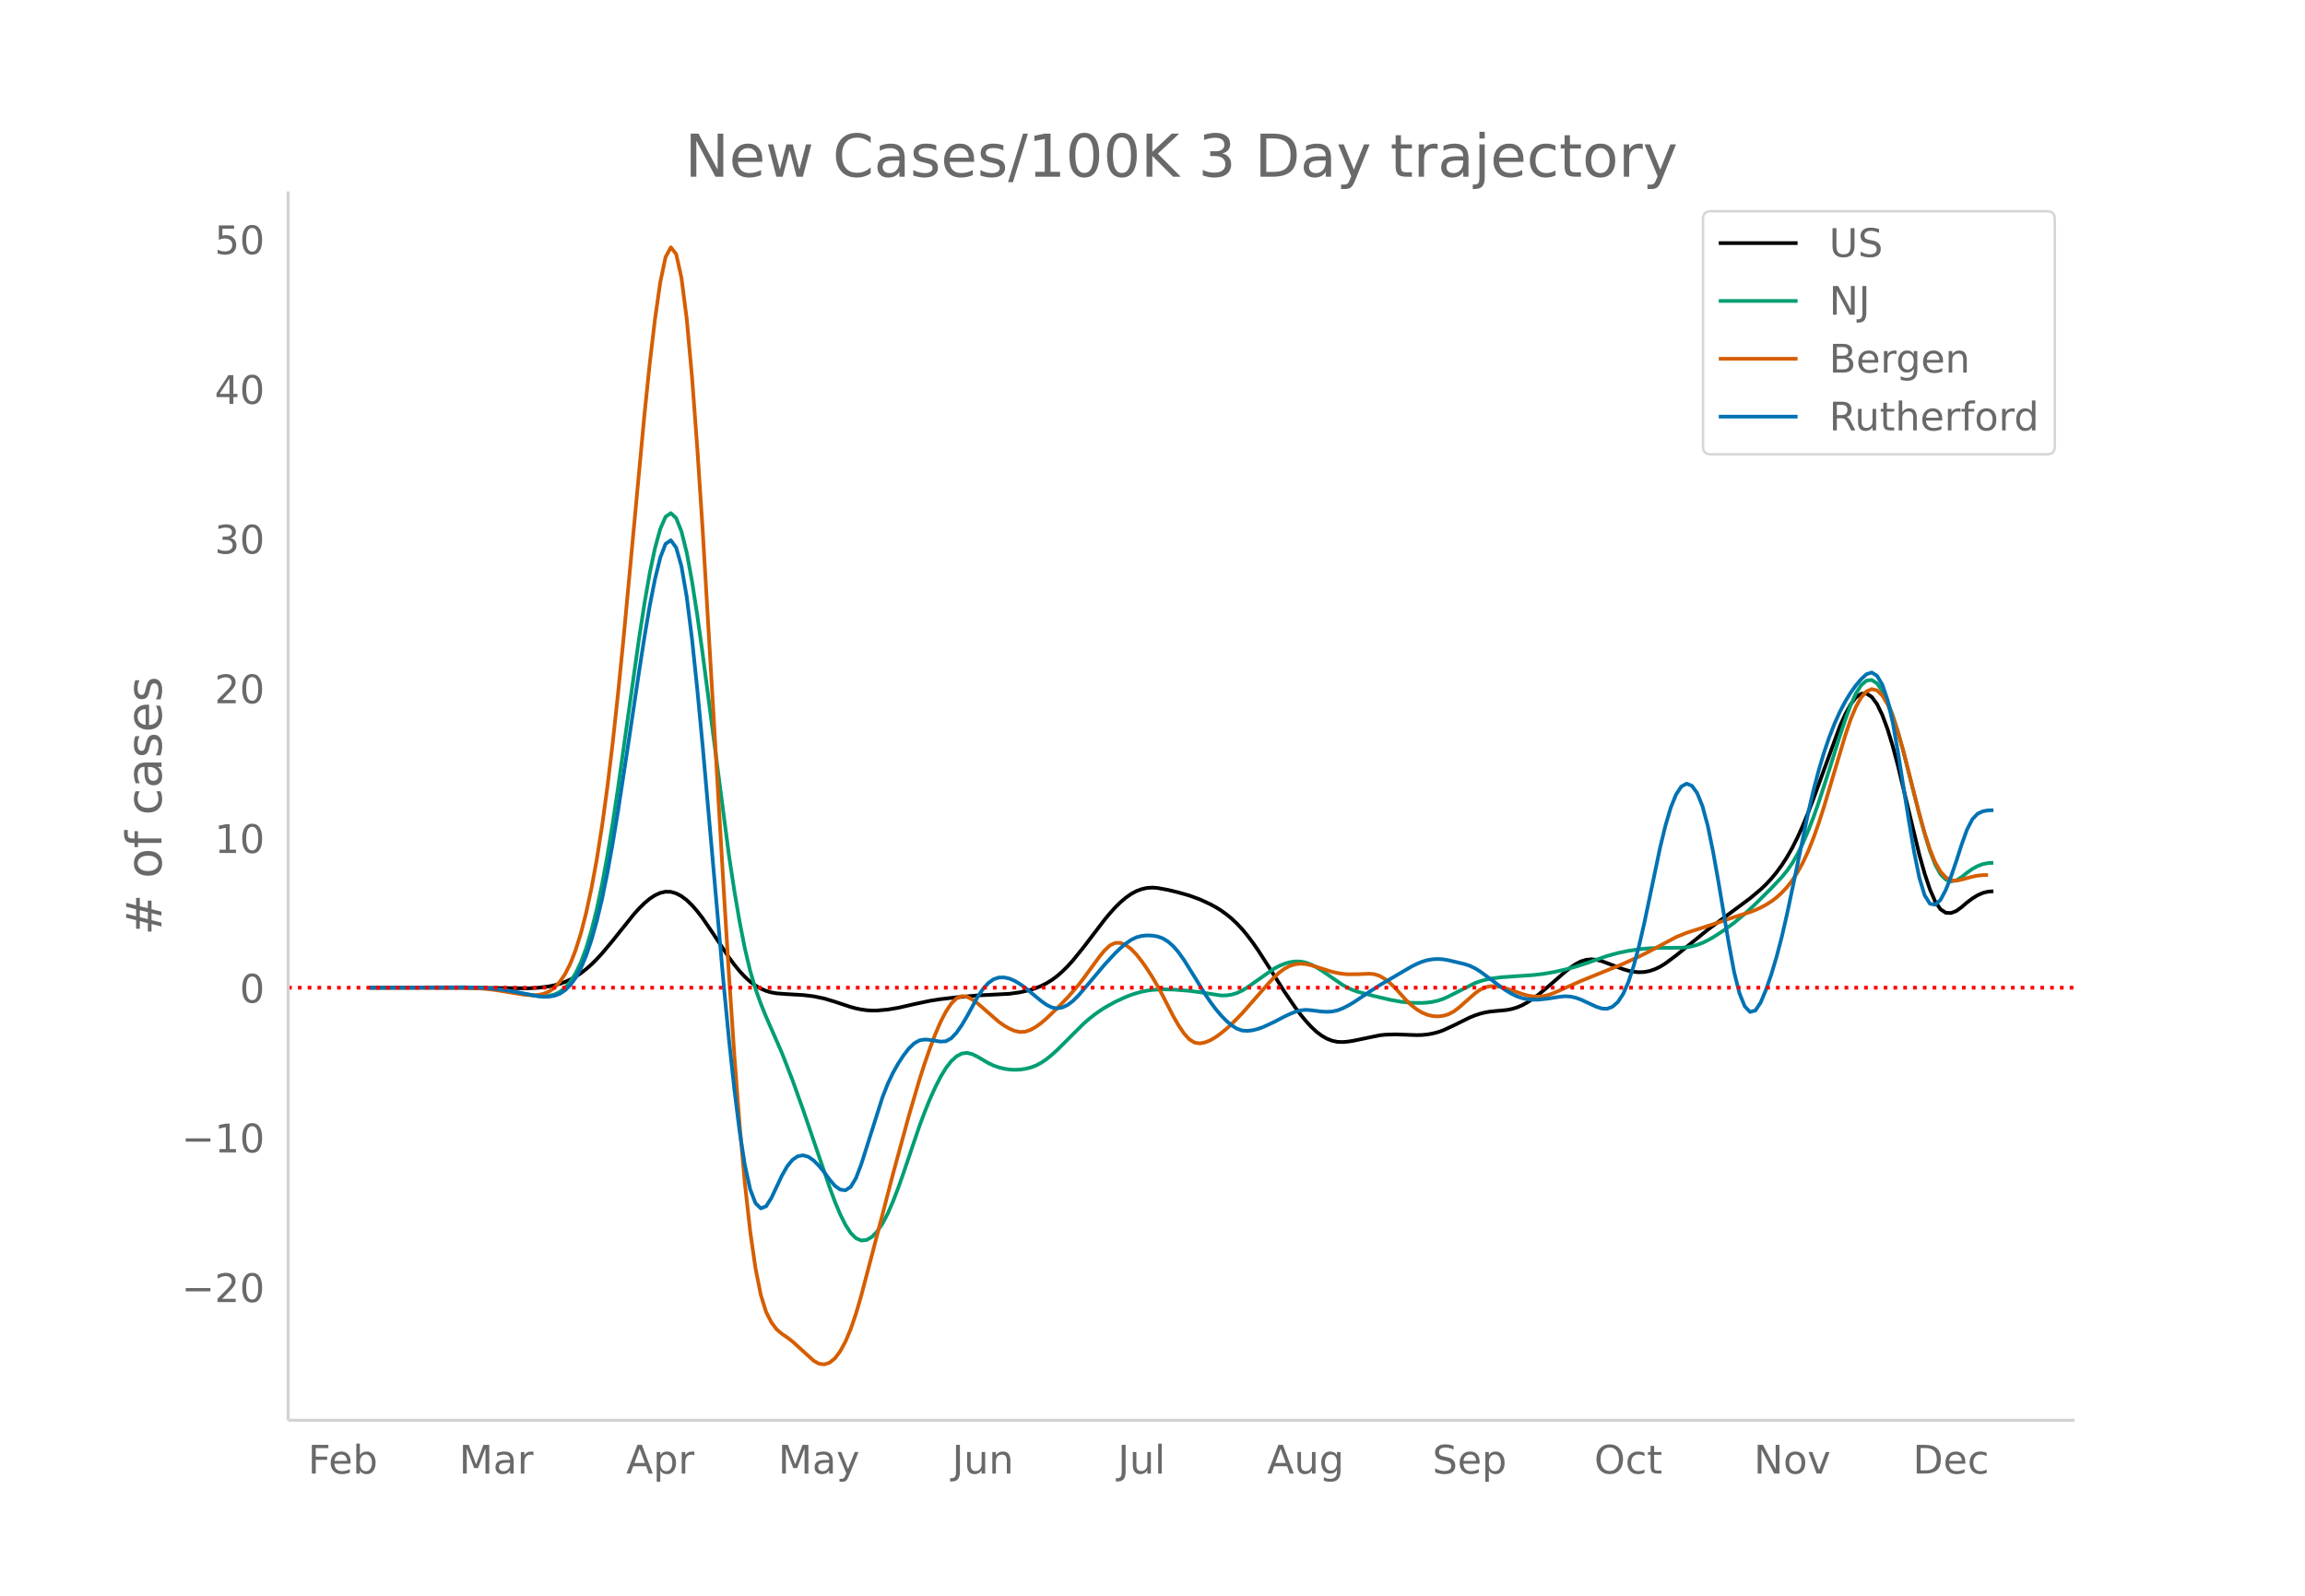 <svg height="864" viewBox="0 0 936 648" width="1248" xmlns="http://www.w3.org/2000/svg" xmlns:xlink="http://www.w3.org/1999/xlink"><defs><style>*{stroke-linecap:butt;stroke-linejoin:round}</style></defs><g id="figure_1"><path d="M0 648h936V0H0z" fill="#fff" id="patch_1"/><g id="axes_1"><path d="M117 576.72h725.4V77.76H117z" fill="none" id="patch_2"/><path clip-path="url(#p9c6c6aec20)" d="M149.973 401.067l45.109.088 19.333.164 4.296-.233 4.296-.555 2.148-.445 2.148-.593 2.148-.774 2.148-.964 2.148-1.18 2.148-1.417 2.148-1.66 2.148-1.899 2.148-2.133 2.148-2.332 4.297-5.14 8.592-10.728 2.148-2.375 2.148-2.13 2.148-1.807 2.148-1.406 2.148-.975 2.148-.486 2.148.061 2.148.615 2.148 1.131 2.148 1.612 2.148 2.073 2.148 2.463 2.149 2.785 4.296 6.305 6.444 9.706 2.148 2.903 2.148 2.624 2.148 2.306 2.148 1.948 2.148 1.588 2.148 1.245 2.148.924 2.148.618 2.148.373 4.297.317 6.444.368 4.296.519 4.296.895 4.296 1.291 6.444 2.148 2.148.572 2.148.44 2.148.294 2.148.135 2.149-.02 4.296-.384 4.296-.718 6.444-1.476 6.444-1.363 4.296-.672 6.444-.745 8.593-.761 12.888-.664 4.296-.607 4.296-.996 2.148-.697 2.148-.88 2.148-1.078 2.149-1.316 2.148-1.593 2.148-1.872 2.148-2.13 2.148-2.362 4.296-5.31 8.592-11.266 2.148-2.585 2.148-2.381 2.148-2.115 2.148-1.83 2.148-1.512 2.148-1.163 2.149-.81 2.148-.472 2.148-.147 2.148.155 4.296.788 4.296 1.05 4.296 1.222 4.296 1.565 4.296 1.988 2.148 1.172 2.148 1.334 2.149 1.539 2.148 1.758 2.148 2.013 2.148 2.303 2.148 2.593 2.148 2.852 2.148 3.077 4.296 6.676 6.444 10.212 4.296 6.289 2.148 2.864 2.148 2.62 2.148 2.354 2.149 2.028 2.148 1.642 2.148 1.242 2.148.847 2.148.455 2.148.083 2.148-.182 2.148-.34 10.74-2.23 2.148-.231 4.296-.134 8.593.301 2.148-.06 2.148-.21 2.148-.376 2.148-.556 2.148-.751 4.296-1.983 6.444-3.197 2.148-.874 2.148-.71 2.148-.531 2.149-.343 6.444-.607 2.148-.43 2.148-.648 2.148-.927 2.148-1.206 2.148-1.43 2.148-1.592 4.296-3.569 6.444-5.615 2.148-1.68 2.149-1.48 2.148-1.137 2.148-.658 2.148-.206 2.148.196 2.148.557 4.296 1.606 4.296 1.636 2.148.621 2.148.433 2.148.192 2.148-.098 2.148-.402 2.148-.711 2.148-1.027 2.149-1.327 4.296-3.197 12.888-10.484 17.184-12.747 4.297-3.603 2.148-2.033 2.148-2.302 2.148-2.597 2.148-2.932 2.148-3.32 2.148-3.773 2.148-4.285 2.148-4.796 2.148-5.24 2.148-5.622 10.74-29.456 2.149-4.771 2.148-3.958 2.148-2.876 2.148-1.526 2.148-.11 2.148 1.368 2.148 2.906 2.148 4.428 2.148 5.802 2.148 7.03 2.148 8.144 4.296 17.925 4.296 17.834 2.148 7.633 2.149 6.428 2.148 4.94 2.148 3.173 2.148 1.43 2.148.099 2.148-.826 2.148-1.572 2.148-1.84 2.148-1.633 2.148-1.319 2.148-.952 2.148-.535 2.148-.16h0" fill="none" stroke="#000" stroke-linecap="round" stroke-width="1.5" id="line2d_1"/><path clip-path="url(#p9c6c6aec20)" d="M149.973 401.07l25.776-.099 12.889-.029 6.444.197 4.296.307 4.296.494 4.296.692 8.593 1.592 2.148.265 2.148.084 2.148-.195 2.148-.529 2.148-1.036 2.148-1.722 2.148-2.474 2.148-3.388 2.148-4.491 2.148-5.765 2.148-7.178 2.148-8.625 2.148-10.103 2.148-11.613 2.149-13.067 2.148-14.2 4.296-30.652 4.296-30.465 2.148-13.91 2.148-12.355 2.148-10.204 2.148-7.829 2.148-4.923 2.148-1.486 2.148 2.029 2.148 5.397 2.148 8.62 2.148 11.655 2.148 13.902 2.149 15.36 10.74 82.28 2.148 14.128 2.148 12.617 2.148 10.92 2.148 9.044 2.148 7.242 2.148 6.007 2.148 5.339 6.444 14.704 4.297 11.05 4.296 11.998 6.444 18.861 4.296 12.558 2.148 5.834 2.148 5.129 2.148 4.323 2.148 3.324 2.148 2.129 2.148.914 2.148-.207 2.148-1.237 2.149-2.238 2.148-3.188 2.148-4.088 2.148-4.94 2.148-5.598 2.148-6.066 6.444-19 2.148-5.727 2.148-5.269 2.148-4.751 2.148-4.2 2.148-3.54 2.148-2.766 2.148-1.966 2.148-1.135 2.149-.272 2.148.54 2.148 1.069 4.296 2.524 2.148 1.018 2.148.76 2.148.526 2.148.318 2.148.116 2.148-.09 2.148-.302 2.148-.523 2.148-.8 2.148-1.13 2.148-1.46 2.149-1.734 2.148-1.948 10.74-10.705 2.148-1.874 2.148-1.708 2.148-1.548 2.148-1.396 4.296-2.381 4.296-1.985 2.148-.836 2.148-.705 2.149-.57 2.148-.437 2.148-.302 4.296-.243 4.296.098 6.444.516 4.296.567 8.592 1.317 2.149-.026 2.148-.32 2.148-.643 2.148-1 2.148-1.333 10.74-7.547 2.148-1.13 2.148-.888 2.148-.61 2.148-.312 2.148.027 2.148.41 2.148.79 2.149 1.094 2.148 1.323 8.592 5.91 2.148 1.18 2.148.948 2.148.722 6.444 1.667 6.444 1.512 4.297.766 4.296.445 4.296.052 2.148-.155 2.148-.295 2.148-.485 2.148-.727 2.148-.961 10.74-5.446 2.148-.765 2.148-.605 2.149-.454 4.296-.537 6.444-.461 6.444-.438 4.296-.51 4.296-.743 4.296-.962 4.297-1.159 4.296-1.383 8.592-3.011 4.296-1.176 4.296-.88 4.296-.656 4.296-.395 4.296-.155 8.593-.062 2.148-.175 2.148-.38 2.148-.601 2.148-.815 2.148-1.023 2.148-1.218 4.296-2.792 4.296-3.125 4.296-3.606 4.297-3.993 6.444-6.376 4.296-4.55 2.148-2.62 2.148-3.09 2.148-3.73 2.148-4.393 2.148-5.006 2.148-5.565 2.148-6.088 4.296-13.242 4.297-13.765 2.148-6.402 2.148-5.833 2.148-4.829 2.148-3.391 2.148-1.857 2.148-.267 2.148 1.377 2.148 2.998 2.148 4.441 2.148 5.712 2.148 6.883 2.148 7.742 4.296 16.95 2.148 8.504 2.148 7.811 2.149 6.927 2.148 5.627 2.148 3.908 2.148 2.167 2.148.73 2.148-.4 2.148-1.356 2.148-1.727 2.148-1.518 2.148-1.185 2.148-.819 2.148-.419 2.148-.108h0" fill="none" stroke="#009e73" stroke-linecap="round" stroke-width="1.5" id="line2d_2"/><path clip-path="url(#p9c6c6aec20)" d="M149.973 401.06l25.776-.105 10.74.025 6.445.237 4.296.336 4.296.512 6.444 1.053 4.296.72 2.149.245 2.148.063 2.148-.154 2.148-.472 2.148-.921 2.148-1.546 2.148-2.326 2.148-3.178 2.148-4.244 2.148-5.521 2.148-6.868 2.148-8.353 2.148-9.973 2.148-11.667 2.148-13.588 2.148-15.737 2.149-17.882 2.148-19.786 2.148-21.445 8.592-91.954 2.148-20.804 2.148-18.142 2.148-14.968 2.148-10.235 2.148-3.942 2.148 2.712 2.148 9.612 2.148 16.76 2.148 23.64 2.148 28.952 2.149 32.69 4.296 73.08 4.296 73.698 2.148 34.876 2.148 32.067 2.148 28.336 2.148 23.885 2.148 19.329 2.148 14.962 2.148 10.788 2.148 6.9 2.148 4.255 2.148 2.853 2.148 1.826 2.149 1.432 2.148 1.668 8.592 7.807 2.148 1.188 2.148.284 2.148-.698 2.148-1.74 2.148-2.84 2.148-3.96 2.148-5.112 2.148-6.3 2.148-7.403 4.296-16.321 8.593-33.05 6.444-23.638 4.296-14.622 2.148-6.667 2.148-6.18 2.148-5.657 2.148-4.972 2.148-4.13 2.148-3.22 2.148-2.144 2.148-.902 2.149.298 2.148 1.115L397 407.45l8.592 7.477 2.148 1.52 2.148 1.241 2.148.92 2.148.458 2.148-.14 2.148-.74 2.148-1.21 2.148-1.548 2.148-1.837 4.297-4.113 4.296-4.414 4.296-4.956 2.148-2.755 6.444-8.819 2.148-2.62 2.148-2.008 2.148-1.024 2.148.003 2.148.871 2.148 1.583 2.148 2.231 2.149 2.722 2.148 3.057 2.148 3.361 2.148 3.67 2.148 3.987 4.296 8.38 2.148 3.715 2.148 3.17 2.148 2.383 2.148 1.35 2.148.328 2.148-.416 2.148-.878 2.148-1.267 2.148-1.562 2.149-1.768 2.148-1.95 4.296-4.374 6.444-7.337 4.296-4.9 2.148-2.285 2.148-2.003 2.148-1.58 2.148-1.13 2.148-.687 2.148-.246 2.148.167 2.148.455 4.297 1.34 4.296 1.35 2.148.487 2.148.339 2.148.178 4.296-.044 4.296-.187 2.148.19 2.148.71 2.148 1.263 2.148 1.725 2.148 2.098 4.297 4.772 2.148 2.057 2.148 1.672 2.148 1.29 2.148.905 2.148.523 2.148.14 2.148-.244 2.148-.643 2.148-1.122 2.148-1.63 6.444-5.687 2.148-1.545 2.148-.995 2.149-.425 2.148.02 2.148.338 2.148.606 6.444 2.262 2.148.603 2.148.351 2.148.073 2.148-.22 2.148-.526 2.148-.81 10.74-4.766 17.185-6.978 6.444-2.946 4.296-2.153 10.74-5.757 4.297-1.747 6.444-2.073 6.444-2.12 6.444-2.202 6.444-2.036 2.149-.828 2.148-.965 2.148-1.148 2.148-1.35 2.148-1.617 2.148-1.944 2.148-2.305 2.148-2.76 2.148-3.311 2.148-3.905 2.148-4.605 2.148-5.389 2.148-6.073 2.148-6.637 4.296-14.469 4.297-14.407 2.148-6.397 2.148-5.179 2.148-3.845 2.148-2.444 2.148-.974 2.148.516 2.148 2.045 2.148 3.611 2.148 5.14 2.148 6.435 2.148 7.502 6.444 25.383 2.148 7.749 2.149 6.73 2.148 5.256 2.148 3.73 2.148 2.373 2.148 1.192 2.148.137 2.148-.45 4.296-1.143 2.148-.452 2.148-.207 2.148-.037h0" fill="none" stroke="#d55e00" stroke-linecap="round" stroke-width="1.5" id="line2d_3"/><path clip-path="url(#p9c6c6aec20)" d="M149.973 401.072l25.776-.097 12.889-.05 6.444.168 4.296.283 4.296.473 4.296.681 10.74 2.03 2.149.186 2.148-.057 2.148-.348 2.148-.804 2.148-1.424 2.148-2.109 2.148-2.952 2.148-3.972 2.148-5.117 2.148-6.35 2.148-7.625 2.148-9.01 2.148-10.503 2.149-11.95 2.148-13.032 4.296-28.084 4.296-28.782 2.148-13.838 2.148-12.71 2.148-10.893 2.148-8.74 2.148-5.59 2.148-1.446 2.148 2.947 2.148 7.58 2.148 12.457 2.148 17.125 2.148 20.504 2.149 22.595 8.592 97.521 2.148 22.297 2.148 19.888 2.148 17.172 2.148 13.776 2.148 9.7 2.148 5.607 2.148 2.097 2.148-.83 2.148-3.378 4.296-9.134 2.149-3.751 2.148-2.626 2.148-1.446 2.148-.372 2.148.598 2.148 1.502 2.148 2.18 2.148 2.632 2.148 2.912 2.148 2.545 2.148 1.536 2.148.302 2.148-1.405 2.148-3.584 2.148-5.669 8.593-27.1 2.148-5.487 2.148-4.533 2.148-3.797 2.148-3.277 2.148-2.764 2.148-2.072 2.148-1.196 2.148-.351 2.148.162 4.296.697 2.148-.16 2.148-1.196 2.148-2.281 2.148-3.09 2.149-3.62 4.296-7.85 2.148-3.197 2.148-2.39 2.148-1.537 2.148-.707 2.148-.037 2.148.47 2.148.928 2.148 1.29 2.148 1.555 6.444 5.321 2.148 1.533 2.149 1.085 2.148.378 2.148-.363 2.148-1.027 2.148-1.61 2.148-2.137 4.296-4.994 6.444-7.653 4.296-4.639 2.148-2.058 2.148-1.837 2.148-1.496 2.148-1.034 2.149-.569 2.148-.199 2.148.074 2.148.356 2.148.774 2.148 1.33 2.148 1.913 2.148 2.498 2.148 3.041 4.296 6.888 4.296 7.02 2.148 3.177 2.148 2.863 2.148 2.538 2.149 2.202 2.148 1.84 2.148 1.356 2.148.75 2.148.154 2.148-.28 2.148-.548 2.148-.774 4.296-1.992 4.296-2.247 2.148-1.014 2.148-.867 2.148-.603 2.148-.22 2.148.146 4.297.535 2.148.113 2.148-.122 2.148-.47 2.148-.822 2.148-1.083 2.148-1.256 6.444-4.302 4.296-2.775 12.889-7.552 2.148-1.075 2.148-.89 2.148-.634 2.148-.362 2.148-.104 2.148.145 2.148.37 6.444 1.53 2.148.7 2.148 1.02 2.148 1.342 4.297 3.16 4.296 3.242 2.148 1.44 2.148 1.257 2.148 1.017 2.148.718 2.148.418 2.148.172 2.148-.02 4.296-.485 4.296-.7 2.148-.199 2.148.117 2.149.457 2.148.766 6.444 2.977 2.148.671 2.148.088 2.148-.836 2.148-1.886 2.148-3.236 2.148-4.884 2.148-6.553 2.148-8.032 2.148-9.32 6.444-30.768 2.149-8.81 2.148-7.313 2.148-5.328 2.148-3.25 2.148-1.189 2.148.859 2.148 2.955 2.148 5.325 2.148 7.964 2.148 10.473 2.148 12.052 4.296 25.557 2.148 11.459 2.148 8.513 2.148 5.294 2.148 2.259 2.149-.594 2.148-3.252 2.148-5.124 2.148-6.206 2.148-7.157 2.148-8.224 2.148-9.33 4.296-20.456 4.296-20.671 2.148-9.177 2.148-8.13 2.148-7.17 2.148-6.302 2.148-5.47 2.149-4.739 2.148-4.106 2.148-3.51 2.148-2.994 2.148-2.554 2.148-1.985 2.148-.686 2.148 1.342 2.148 3.6 2.148 6.288 2.148 9.4 2.148 12.291 4.296 27.138 2.148 12.735 2.148 10.6 2.148 7.08 2.149 3.416 2.148.398 2.148-1.97 2.148-4.074 2.148-5.509 2.148-6.271 2.148-6.68 2.148-5.98 2.148-4.173 2.148-2.274 2.148-1.008 2.148-.376 2.148-.063h0" fill="none" stroke="#0072b2" stroke-linecap="round" stroke-width="1.5" id="line2d_4"/><path clip-path="url(#p9c6c6aec20)" d="M117 401.07h725.4" fill="none" stroke="red" stroke-dasharray="1.5,2.475" stroke-width="1.5" id="line2d_5"/><path d="M117 576.72V77.76" fill="none" stroke="#d3d3d3" stroke-linecap="square" stroke-width="1.25" id="patch_3"/><path d="M117 576.72h725.4" fill="none" stroke="#d3d3d3" stroke-linecap="square" stroke-width="1.25" id="patch_4"/><g id="matplotlib.axis_1"><g id="xtick_1"><g transform="matrix(.16 0 0 -.16 125.07 598.378)" fill="#696969" id="text_1"><defs><path d="M9.813 72.906h41.89v-8.312H19.672V43.109h28.906v-8.297H19.672V0h-9.86z" id="DejaVuSans-70"/><path d="M56.203 29.594v-4.39H14.891q.593-9.282 5.593-14.142 5-4.859 13.938-4.859 5.172 0 10.031 1.266 4.86 1.265 9.656 3.812v-8.5Q49.266.734 44.187-.344 39.11-1.422 33.892-1.422q-13.094 0-20.735 7.61-7.64 7.625-7.64 20.625 0 13.421 7.25 21.296Q20.016 56 32.328 56q11.031 0 17.453-7.11 6.422-7.093 6.422-19.296zm-8.984 2.64q-.094 7.36-4.125 11.75-4.032 4.407-10.672 4.407-7.516 0-12.031-4.25-4.516-4.25-5.203-11.97z" id="DejaVuSans-101"/><path d="M48.688 27.297q0 9.906-4.079 15.547-4.078 5.64-11.203 5.64-7.14 0-11.218-5.64-4.079-5.64-4.079-15.547 0-9.906 4.078-15.547 4.079-5.64 11.22-5.64 7.124 0 11.202 5.64t4.078 15.547zM18.108 46.39q2.844 4.875 7.157 7.234Q29.594 56 35.594 56q9.968 0 16.187-7.906 6.235-7.907 6.235-20.797T51.78 6.484q-6.218-7.906-16.187-7.906-6 0-10.328 2.375-4.313 2.375-7.157 7.25V0H9.08v75.984h9.03z" id="DejaVuSans-98"/></defs><use xlink:href="#DejaVuSans-70"/><use x="52.02" xlink:href="#DejaVuSans-101"/><use x="113.543" xlink:href="#DejaVuSans-98"/></g></g><g id="xtick_2"><g transform="matrix(.16 0 0 -.16 186.432 598.378)" fill="#696969" id="text_2"><defs><path d="M9.813 72.906h14.703l18.593-49.61 18.703 49.61h14.704V0H66.89v64.016l-18.797-50h-9.907l-18.796 50V0H9.813z" id="DejaVuSans-77"/><path d="M34.281 27.484q-10.89 0-15.093-2.484-4.204-2.484-4.204-8.5 0-4.781 3.157-7.594 3.156-2.797 8.562-2.797 7.485 0 12 5.297 4.516 5.297 4.516 14.078v2zm17.922 3.72V0H43.22v8.297Q40.14 3.328 35.547.953q-4.594-2.375-11.234-2.375-8.391 0-13.36 4.719Q6 8.016 6 15.922q0 9.219 6.172 13.906 6.187 4.688 18.437 4.688h12.61v.89q0 6.203-4.078 9.594-4.078 3.39-11.453 3.39-4.688 0-9.141-1.124-4.438-1.125-8.531-3.375v8.312q4.921 1.906 9.562 2.844 4.64.953 9.031.953 11.875 0 17.735-6.156 5.86-6.14 5.86-18.64z" id="DejaVuSans-97"/><path d="M41.11 46.297q-1.516.875-3.297 1.281Q36.03 48 33.89 48q-7.625 0-11.703-4.953-4.079-4.953-4.079-14.234V0H9.08v54.688h9.03v-8.5q2.844 4.984 7.375 7.39Q30.031 56 36.531 56q.922 0 2.047-.125 1.125-.11 2.484-.36z" id="DejaVuSans-114"/></defs><use xlink:href="#DejaVuSans-77"/><use x="86.279" xlink:href="#DejaVuSans-97"/><use x="147.559" xlink:href="#DejaVuSans-114"/></g></g><g id="xtick_3"><g transform="matrix(.16 0 0 -.16 254.276 598.378)" fill="#696969" id="text_3"><defs><path d="M34.188 63.188L20.797 26.906h26.812zm-5.579 9.718h11.188L67.578 0h-10.25l-6.64 18.703h-32.86L11.188 0H.78z" id="DejaVuSans-65"/><path d="M18.11 8.203v-29H9.077v75.484h9.031v-8.296q2.844 4.875 7.157 7.234Q29.594 56 35.594 56q9.968 0 16.187-7.906 6.235-7.907 6.235-20.797T51.78 6.484q-6.218-7.906-16.187-7.906-6 0-10.328 2.375-4.313 2.375-7.157 7.25zm30.578 19.094q0 9.906-4.079 15.547-4.078 5.64-11.203 5.64-7.14 0-11.218-5.64-4.079-5.64-4.079-15.547 0-9.906 4.078-15.547 4.079-5.64 11.22-5.64 7.124 0 11.202 5.64t4.078 15.547z" id="DejaVuSans-112"/></defs><use xlink:href="#DejaVuSans-65"/><use x="68.408" xlink:href="#DejaVuSans-112"/><use x="131.885" xlink:href="#DejaVuSans-114"/></g></g><g id="xtick_4"><g transform="matrix(.16 0 0 -.16 316.018 598.378)" fill="#696969" id="text_4"><defs><path d="M32.172-5.078q-3.797-9.766-7.422-12.735-3.61-2.984-9.656-2.984H7.906v7.516h5.282q3.703 0 5.75 1.765Q21-9.766 23.483-3.219l1.61 4.094-22.11 53.813H12.5l17.094-42.766 17.093 42.766h9.516z" id="DejaVuSans-121"/></defs><use xlink:href="#DejaVuSans-77"/><use x="86.279" xlink:href="#DejaVuSans-97"/><use x="147.559" xlink:href="#DejaVuSans-121"/></g></g><g id="xtick_5"><g transform="matrix(.16 0 0 -.16 386.648 598.378)" fill="#696969" id="text_5"><defs><path d="M9.813 72.906h9.859V5.078q0-13.187-5-19.14-5-5.954-16.094-5.954h-3.75v8.297h3.078q6.531 0 9.219 3.672Q9.813-4.39 9.813 5.078z" id="DejaVuSans-74"/><path d="M8.5 21.578v33.11h8.984V21.922q0-7.766 3.016-11.656 3.031-3.875 9.094-3.875 7.265 0 11.484 4.64 4.234 4.64 4.234 12.656v31h8.985V0h-8.984v8.406Q42.047 3.422 37.718 1q-4.313-2.422-10.032-2.422-9.421 0-14.312 5.86Q8.5 10.296 8.5 21.578zM31.11 56z" id="DejaVuSans-117"/><path d="M54.89 33.016V0h-8.984v32.719q0 7.765-3.031 11.61-3.031 3.858-9.078 3.858-7.281 0-11.484-4.64-4.204-4.625-4.204-12.64V0H9.08v54.688h9.03v-8.5q3.235 4.937 7.594 7.374Q30.078 56 35.797 56q9.422 0 14.25-5.828 4.844-5.828 4.844-17.156z" id="DejaVuSans-110"/></defs><use xlink:href="#DejaVuSans-74"/><use x="29.492" xlink:href="#DejaVuSans-117"/><use x="92.871" xlink:href="#DejaVuSans-110"/></g></g><g id="xtick_6"><g transform="matrix(.16 0 0 -.16 453.937 598.378)" fill="#696969" id="text_6"><defs><path d="M9.422 75.984h8.984V0H9.422z" id="DejaVuSans-108"/></defs><use xlink:href="#DejaVuSans-74"/><use x="29.492" xlink:href="#DejaVuSans-117"/><use x="92.871" xlink:href="#DejaVuSans-108"/></g></g><g id="xtick_7"><g transform="matrix(.16 0 0 -.16 514.558 598.378)" fill="#696969" id="text_7"><defs><path d="M45.406 27.984q0 9.766-4.031 15.125-4.016 5.375-11.297 5.375-7.219 0-11.25-5.375-4.031-5.359-4.031-15.125 0-9.718 4.031-15.093t11.25-5.375q7.281 0 11.297 5.375 4.031 5.375 4.031 15.093zm8.985-21.203q0-13.953-6.203-20.765Q42-20.797 29.203-20.797q-4.734 0-8.937.703-4.203.703-8.157 2.172v8.735q3.954-2.141 7.813-3.157 3.86-1.031 7.86-1.031 8.843 0 13.234 4.61 4.39 4.609 4.39 13.937v4.453q-2.781-4.844-7.125-7.234Q33.938 0 27.875 0 17.828 0 11.672 7.656q-6.156 7.672-6.156 20.328 0 12.688 6.156 20.344Q17.828 56 27.875 56q6.063 0 10.406-2.39 4.344-2.391 7.125-7.22v8.297h8.985z" id="DejaVuSans-103"/></defs><use xlink:href="#DejaVuSans-65"/><use x="68.408" xlink:href="#DejaVuSans-117"/><use x="131.787" xlink:href="#DejaVuSans-103"/></g></g><g id="xtick_8"><g transform="matrix(.16 0 0 -.16 581.69 598.378)" fill="#696969" id="text_8"><defs><path d="M53.516 70.516V60.89q-5.61 2.687-10.594 4-4.984 1.328-9.625 1.328-8.047 0-12.422-3.125t-4.375-8.89q0-4.845 2.906-7.313 2.907-2.453 11.016-3.97l5.953-1.218q11.031-2.11 16.281-7.406 5.25-5.297 5.25-14.172 0-10.61-7.11-16.078-7.093-5.469-20.812-5.469-5.172 0-11.015 1.172Q13.14.922 6.89 3.219v10.156q6-3.36 11.765-5.078 5.766-1.703 11.328-1.703 8.438 0 13.032 3.312 4.593 3.328 4.593 9.485 0 5.359-3.297 8.39-3.296 3.032-10.812 4.547L27.484 33.5q-11.03 2.188-15.968 6.875-4.922 4.688-4.922 13.047 0 9.672 6.812 15.234 6.813 5.563 18.766 5.563 5.14 0 10.453-.938 5.328-.922 10.89-2.765z" id="DejaVuSans-83"/></defs><use xlink:href="#DejaVuSans-83"/><use x="63.477" xlink:href="#DejaVuSans-101"/><use x="125" xlink:href="#DejaVuSans-112"/></g></g><g id="xtick_9"><g transform="matrix(.16 0 0 -.16 647.379 598.378)" fill="#696969" id="text_9"><defs><path d="M39.406 66.219q-10.75 0-17.078-8.016-6.312-8-6.312-21.828 0-13.766 6.312-21.781 6.328-8 17.078-8 10.735 0 17.016 8 6.281 8.015 6.281 21.781 0 13.828-6.281 21.828-6.281 8.016-17.016 8.016zm0 8q15.328 0 24.5-10.281 9.188-10.282 9.188-27.563 0-17.234-9.188-27.516-9.172-10.28-24.5-10.28-15.375 0-24.593 10.25-9.204 10.265-9.204 27.546t9.204 27.563q9.218 10.28 24.593 10.28z" id="DejaVuSans-79"/><path d="M48.781 52.594v-8.407q-3.812 2.11-7.64 3.157-3.828 1.047-7.735 1.047-8.75 0-13.593-5.547-4.829-5.532-4.829-15.547 0-10.016 4.829-15.563 4.843-5.53 13.593-5.53 3.907 0 7.735 1.046 3.828 1.047 7.64 3.156V2.094Q45.016.344 40.984-.531q-4.015-.89-8.562-.89-12.36 0-19.64 7.765-7.266 7.765-7.266 20.953 0 13.375 7.343 21.031Q20.22 56 33.016 56q4.14 0 8.093-.86 3.953-.843 7.672-2.546z" id="DejaVuSans-99"/><path d="M18.313 70.219V54.688h18.5v-6.985h-18.5V18.016q0-6.688 1.828-8.594 1.828-1.906 7.453-1.906h9.218V0h-9.218q-10.407 0-14.36 3.875-3.953 3.89-3.953 14.14v29.688H2.687v6.984h6.594V70.22z" id="DejaVuSans-116"/></defs><use xlink:href="#DejaVuSans-79"/><use x="78.711" xlink:href="#DejaVuSans-99"/><use x="133.691" xlink:href="#DejaVuSans-116"/></g></g><g id="xtick_10"><g transform="matrix(.16 0 0 -.16 712.186 598.378)" fill="#696969" id="text_10"><defs><path d="M9.813 72.906h13.28l32.329-60.984v60.984h9.562V0h-13.28L19.39 60.984V0H9.813z" id="DejaVuSans-78"/><path d="M30.61 48.39q-7.22 0-11.422-5.64-4.204-5.64-4.204-15.453 0-9.813 4.172-15.453 4.188-5.64 11.453-5.64 7.188 0 11.375 5.655 4.203 5.672 4.203 15.438 0 9.719-4.203 15.406-4.187 5.688-11.375 5.688zm0 7.61q11.718 0 18.406-7.625 6.703-7.61 6.703-21.078 0-13.422-6.703-21.078-6.688-7.64-18.407-7.64-11.765 0-18.437 7.64-6.656 7.656-6.656 21.078 0 13.469 6.656 21.078Q18.844 56 30.609 56z" id="DejaVuSans-111"/><path d="M2.984 54.688H12.5L29.594 8.797l17.093 45.89h9.516L35.687 0H23.485z" id="DejaVuSans-118"/></defs><use xlink:href="#DejaVuSans-78"/><use x="74.805" xlink:href="#DejaVuSans-111"/><use x="135.986" xlink:href="#DejaVuSans-118"/></g></g><g id="xtick_11"><g transform="matrix(.16 0 0 -.16 776.762 598.378)" fill="#696969" id="text_11"><defs><path d="M19.672 64.797V8.109h11.922q15.093 0 22.093 6.829 7 6.843 7 21.593 0 14.64-7 21.453-7 6.813-22.093 6.813zm-9.86 8.11h20.266q21.188 0 31.094-8.813 9.922-8.813 9.922-27.563 0-18.86-9.969-27.703Q51.172 0 30.078 0H9.813z" id="DejaVuSans-68"/></defs><use xlink:href="#DejaVuSans-68"/><use x="77.002" xlink:href="#DejaVuSans-101"/><use x="138.525" xlink:href="#DejaVuSans-99"/></g></g></g><g id="matplotlib.axis_2"><g id="ytick_1"><g transform="matrix(.16 0 0 -.16 73.733 528.727)" fill="#696969" id="text_12"><defs><path d="M10.594 35.5h62.593v-8.297H10.594z" id="DejaVuSans-8722"/><path d="M19.188 8.297h34.421V0H7.33v8.297q5.609 5.812 15.296 15.594 9.703 9.797 12.188 12.64 4.734 5.313 6.609 9 1.89 3.688 1.89 7.25 0 5.813-4.078 9.469-4.078 3.672-10.625 3.672-4.64 0-9.797-1.61-5.14-1.609-11-4.89v9.969Q13.767 71.78 18.938 73q5.188 1.219 9.485 1.219 11.328 0 18.062-5.672 6.735-5.656 6.735-15.125 0-4.5-1.688-8.531-1.672-4.016-6.125-9.485-1.218-1.422-7.765-8.187-6.532-6.766-18.453-18.922z" id="DejaVuSans-50"/><path d="M31.781 66.406q-7.61 0-11.453-7.5Q16.5 51.422 16.5 36.375q0-14.984 3.828-22.484 3.844-7.5 11.453-7.5 7.672 0 11.5 7.5 3.844 7.5 3.844 22.484 0 15.047-3.844 22.531-3.828 7.5-11.5 7.5zm0 7.813q12.266 0 18.735-9.703 6.468-9.688 6.468-28.141 0-18.406-6.468-28.11-6.47-9.687-18.735-9.687-12.25 0-18.718 9.688-6.47 9.703-6.47 28.109 0 18.453 6.47 28.14Q19.53 74.22 31.78 74.22z" id="DejaVuSans-48"/></defs><use xlink:href="#DejaVuSans-8722"/><use x="83.789" xlink:href="#DejaVuSans-50"/><use x="147.412" xlink:href="#DejaVuSans-48"/></g></g><g id="ytick_2"><g transform="matrix(.16 0 0 -.16 73.733 467.938)" fill="#696969" id="text_13"><defs><path d="M12.406 8.297h16.11v55.625l-17.532-3.516v8.985l17.438 3.515h9.86V8.296H54.39V0H12.406z" id="DejaVuSans-49"/></defs><use xlink:href="#DejaVuSans-8722"/><use x="83.789" xlink:href="#DejaVuSans-49"/><use x="147.412" xlink:href="#DejaVuSans-48"/></g></g><g id="ytick_3"><use xlink:href="#DejaVuSans-48" transform="matrix(.16 0 0 -.16 97.32 407.15)" fill="#696969" id="text_14"/></g><g id="ytick_4"><g transform="matrix(.16 0 0 -.16 87.14 346.36)" fill="#696969" id="text_15"><use xlink:href="#DejaVuSans-49"/><use x="63.623" xlink:href="#DejaVuSans-48"/></g></g><g id="ytick_5"><g transform="matrix(.16 0 0 -.16 87.14 285.572)" fill="#696969" id="text_16"><use xlink:href="#DejaVuSans-50"/><use x="63.623" xlink:href="#DejaVuSans-48"/></g></g><g id="ytick_6"><g transform="matrix(.16 0 0 -.16 87.14 224.783)" fill="#696969" id="text_17"><defs><path d="M40.578 39.313Q47.656 37.797 51.625 33q3.984-4.781 3.984-11.813 0-10.78-7.422-16.703-7.421-5.906-21.093-5.906-4.578 0-9.438.906-4.86.907-10.031 2.72v9.515q4.094-2.39 8.969-3.61 4.89-1.218 10.218-1.218 9.266 0 14.125 3.656 4.86 3.656 4.86 10.64 0 6.454-4.516 10.079-4.515 3.64-12.562 3.64h-8.5v8.11h8.89q7.266 0 11.125 2.906 3.86 2.906 3.86 8.375 0 5.61-3.985 8.61-3.968 3.015-11.39 3.015-4.063 0-8.703-.89-4.641-.876-10.203-2.72v8.782q5.624 1.562 10.53 2.344 4.907.78 9.25.78 11.235 0 17.766-5.109 6.547-5.093 6.547-13.78 0-6.063-3.468-10.235-3.47-4.172-9.86-5.782z" id="DejaVuSans-51"/></defs><use xlink:href="#DejaVuSans-51"/><use x="63.623" xlink:href="#DejaVuSans-48"/></g></g><g id="ytick_7"><g transform="matrix(.16 0 0 -.16 87.14 163.994)" fill="#696969" id="text_18"><defs><path d="M37.797 64.313L12.89 25.39h24.906zm-2.594 8.593H47.61V25.391h10.407v-8.203H47.609V0h-9.812v17.188H4.89v9.515z" id="DejaVuSans-52"/></defs><use xlink:href="#DejaVuSans-52"/><use x="63.623" xlink:href="#DejaVuSans-48"/></g></g><g id="ytick_8"><g transform="matrix(.16 0 0 -.16 87.14 103.205)" fill="#696969" id="text_19"><defs><path d="M10.797 72.906h38.719v-8.312H19.828v-17.86q2.14.735 4.281 1.094 2.157.36 4.313.36 12.203 0 19.328-6.688 7.14-6.688 7.14-18.11 0-11.765-7.328-18.296-7.328-6.516-20.656-6.516-4.593 0-9.36.781-4.75.782-9.827 2.344v9.922q4.39-2.39 9.078-3.563 4.687-1.171 9.906-1.171 8.453 0 13.375 4.437 4.938 4.438 4.938 12.063 0 7.609-4.938 12.047-4.922 4.453-13.375 4.453-3.953 0-7.89-.875-3.922-.875-8.016-2.735z" id="DejaVuSans-53"/></defs><use xlink:href="#DejaVuSans-53"/><use x="63.623" xlink:href="#DejaVuSans-48"/></g></g><g transform="matrix(0 -.2 -.2 0 65.573 379.813)" fill="#696969" id="text_20"><defs><path d="M51.125 44H36.922l-4.11-16.313h14.313zm-7.328 27.781l-5.078-20.265h14.265L58.11 71.78h7.813L60.89 51.516h15.234V44h-17.14l-4-16.313h15.53V20.22H53.079L48 0h-7.813l5.032 20.219H30.906L25.875 0h-7.86l5.079 20.219H7.719v7.468h17.187L29 44H13.281v7.516h17.625l4.985 20.265z" id="DejaVuSans-35"/><path d="M37.11 75.984V68.5h-8.594q-4.828 0-6.72-1.953-1.874-1.953-1.874-7.031v-4.828h14.797v-6.985H19.922V0H10.89v47.703H2.297v6.984h8.594V58.5q0 9.125 4.25 13.297 4.25 4.187 13.468 4.187z" id="DejaVuSans-102"/><path d="M44.281 53.078v-8.5q-3.797 1.953-7.906 2.922-4.094.984-8.5.984-6.688 0-10.031-2.047-3.344-2.046-3.344-6.156 0-3.125 2.39-4.906 2.391-1.781 9.626-3.39l3.078-.688q9.562-2.047 13.593-5.781 4.032-3.735 4.032-10.422 0-7.625-6.032-12.078-6.03-4.438-16.578-4.438-4.39 0-9.156.86Q10.688.296 5.422 2v9.281q4.984-2.594 9.812-3.89 4.829-1.282 9.579-1.282 6.343 0 9.75 2.172 3.421 2.172 3.421 6.125 0 3.656-2.468 5.61-2.453 1.953-10.813 3.765l-3.125.735q-8.344 1.75-12.062 5.39-3.704 3.64-3.704 9.985 0 7.718 5.47 11.906Q16.75 56 26.811 56q4.97 0 9.36-.734 4.406-.72 8.11-2.188z" id="DejaVuSans-115"/></defs><use xlink:href="#DejaVuSans-35"/><use x="83.789" xlink:href="#DejaVuSans-32"/><use x="115.576" xlink:href="#DejaVuSans-111"/><use x="176.758" xlink:href="#DejaVuSans-102"/><use x="211.963" xlink:href="#DejaVuSans-32"/><use x="243.75" xlink:href="#DejaVuSans-99"/><use x="298.73" xlink:href="#DejaVuSans-97"/><use x="360.01" xlink:href="#DejaVuSans-115"/><use x="412.109" xlink:href="#DejaVuSans-101"/><use x="473.633" xlink:href="#DejaVuSans-115"/></g></g><g transform="matrix(.24 0 0 -.24 278.113 71.76)" fill="#696969" id="text_21"><defs><path d="M4.203 54.688h8.985l11.234-42.672 11.172 42.672h10.593l11.235-42.672 11.187 42.672h8.985L63.28 0H52.688L40.922 44.828 29.109 0H18.5z" id="DejaVuSans-119"/><path d="M64.406 67.281v-10.39q-4.984 4.64-10.625 6.922-5.64 2.296-11.984 2.296-12.5 0-19.14-7.64-6.641-7.64-6.641-22.094 0-14.406 6.64-22.047 6.64-7.64 19.14-7.64 6.345 0 11.985 2.296 5.64 2.297 10.625 6.938V5.609Q59.234 2.094 53.437.33q-5.78-1.75-12.218-1.75-16.563 0-26.094 10.124-9.516 10.14-9.516 27.672 0 17.578 9.516 27.703 9.531 10.14 26.094 10.14 6.531 0 12.312-1.734 5.797-1.734 10.875-5.203z" id="DejaVuSans-67"/><path d="M25.39 72.906h8.297L8.297-9.28H0z" id="DejaVuSans-47"/><path d="M9.813 72.906h9.859V42.094L52.39 72.906h12.703L28.906 38.922 67.672 0H54.688L19.672 35.11V0h-9.86z" id="DejaVuSans-75"/><path d="M9.422 54.688h8.984V-.984q0-10.438-3.984-15.125-3.969-4.688-12.813-4.688h-3.421v7.61H.594q5.125 0 6.968 2.374 1.86 2.36 1.86 9.829zm0 21.296h8.984v-11.39H9.422z" id="DejaVuSans-106"/></defs><use xlink:href="#DejaVuSans-78"/><use x="74.805" xlink:href="#DejaVuSans-101"/><use x="136.328" xlink:href="#DejaVuSans-119"/><use x="218.115" xlink:href="#DejaVuSans-32"/><use x="249.902" xlink:href="#DejaVuSans-67"/><use x="319.727" xlink:href="#DejaVuSans-97"/><use x="381.006" xlink:href="#DejaVuSans-115"/><use x="433.105" xlink:href="#DejaVuSans-101"/><use x="494.629" xlink:href="#DejaVuSans-115"/><use x="546.729" xlink:href="#DejaVuSans-47"/><use x="580.42" xlink:href="#DejaVuSans-49"/><use x="644.043" xlink:href="#DejaVuSans-48"/><use x="707.666" xlink:href="#DejaVuSans-48"/><use x="771.289" xlink:href="#DejaVuSans-75"/><use x="836.865" xlink:href="#DejaVuSans-32"/><use x="868.652" xlink:href="#DejaVuSans-51"/><use x="932.275" xlink:href="#DejaVuSans-32"/><use x="964.063" xlink:href="#DejaVuSans-68"/><use x="1041.064" xlink:href="#DejaVuSans-97"/><use x="1102.344" xlink:href="#DejaVuSans-121"/><use x="1161.523" xlink:href="#DejaVuSans-32"/><use x="1193.311" xlink:href="#DejaVuSans-116"/><use x="1232.52" xlink:href="#DejaVuSans-114"/><use x="1273.633" xlink:href="#DejaVuSans-97"/><use x="1334.912" xlink:href="#DejaVuSans-106"/><use x="1362.695" xlink:href="#DejaVuSans-101"/><use x="1424.219" xlink:href="#DejaVuSans-99"/><use x="1479.199" xlink:href="#DejaVuSans-116"/><use x="1518.408" xlink:href="#DejaVuSans-111"/><use x="1579.59" xlink:href="#DejaVuSans-114"/><use x="1620.703" xlink:href="#DejaVuSans-121"/></g><g id="legend_1"><path d="M694.75 184.5H831.2q3.2 0 3.2-3.2V88.96q0-3.2-3.2-3.2H694.75q-3.2 0-3.2 3.2v92.34q0 3.2 3.2 3.2z" fill="none" opacity=".8" stroke="#ccc" id="patch_5"/><path d="M697.95 98.718h32" fill="none" stroke="#000" stroke-linecap="round" stroke-width="1.5" id="line2d_6"/><g transform="matrix(.16 0 0 -.16 742.75 104.317)" fill="#696969" id="text_22"><defs><path d="M8.688 72.906h9.921V28.61q0-11.718 4.235-16.875 4.25-5.14 13.781-5.14 9.469 0 13.719 5.14 4.25 5.157 4.25 16.875v44.297H64.5V27.391q0-14.25-7.063-21.532-7.046-7.28-20.812-7.28-13.828 0-20.89 7.28-7.047 7.282-7.047 21.532z" id="DejaVuSans-85"/></defs><use xlink:href="#DejaVuSans-85"/><use x="73.193" xlink:href="#DejaVuSans-83"/></g><path d="M697.95 122.203h32" fill="none" stroke="#009e73" stroke-linecap="round" stroke-width="1.5" id="line2d_8"/><g transform="matrix(.16 0 0 -.16 742.75 127.802)" fill="#696969" id="text_23"><use xlink:href="#DejaVuSans-78"/><use x="74.805" xlink:href="#DejaVuSans-74"/></g><path d="M697.95 145.688h32" fill="none" stroke="#d55e00" stroke-linecap="round" stroke-width="1.5" id="line2d_10"/><g transform="matrix(.16 0 0 -.16 742.75 151.287)" fill="#696969" id="text_24"><defs><path d="M19.672 34.813V8.108H35.5q7.953 0 11.781 3.297 3.844 3.297 3.844 10.078 0 6.844-3.844 10.078-3.828 3.25-11.781 3.25zm0 29.984V42.828h14.61q7.218 0 10.75 2.703 3.546 2.719 3.546 8.282 0 5.515-3.547 8.25-3.531 2.734-10.75 2.734zm-9.86 8.11h25.204q11.28 0 17.375-4.688Q58.5 63.53 58.5 54.89q0-6.703-3.125-10.657-3.125-3.953-9.188-4.922 7.282-1.562 11.313-6.53 4.031-4.954 4.031-12.376 0-9.765-6.64-15.093Q48.25 0 35.984 0H9.812z" id="DejaVuSans-66"/></defs><use xlink:href="#DejaVuSans-66"/><use x="68.604" xlink:href="#DejaVuSans-101"/><use x="130.127" xlink:href="#DejaVuSans-114"/><use x="169.49" xlink:href="#DejaVuSans-103"/><use x="232.967" xlink:href="#DejaVuSans-101"/><use x="294.49" xlink:href="#DejaVuSans-110"/></g><path d="M697.95 169.173h32" fill="none" stroke="#0072b2" stroke-linecap="round" stroke-width="1.5" id="line2d_12"/><g transform="matrix(.16 0 0 -.16 742.75 174.773)" fill="#696969" id="text_25"><defs><path d="M44.39 34.188q3.172-1.079 6.172-4.594 3-3.516 6.032-9.672L66.609 0H56l-9.313 18.703q-3.624 7.328-7.015 9.719-3.39 2.39-9.25 2.39h-10.75V0h-9.86v72.906h22.266q12.5 0 18.656-5.234 6.157-5.219 6.157-15.766 0-6.89-3.203-11.437-3.204-4.532-9.297-6.282zM19.673 64.797V38.922h12.406q7.125 0 10.766 3.297 3.64 3.297 3.64 9.687 0 6.39-3.64 9.64-3.64 3.25-10.766 3.25z" id="DejaVuSans-82"/><path d="M54.89 33.016V0h-8.984v32.719q0 7.765-3.031 11.61-3.031 3.858-9.078 3.858-7.281 0-11.484-4.64-4.204-4.625-4.204-12.64V0H9.08v75.984h9.03V46.188q3.235 4.937 7.594 7.374Q30.078 56 35.797 56q9.422 0 14.25-5.828 4.844-5.828 4.844-17.156z" id="DejaVuSans-104"/><path d="M45.406 46.39v29.594h8.985V0h-8.985v8.203Q42.578 3.328 38.25.953q-4.313-2.375-10.375-2.375-9.906 0-16.14 7.906-6.22 7.922-6.22 20.813 0 12.89 6.22 20.797Q17.968 56 27.874 56q6.063 0 10.375-2.375 4.328-2.36 7.156-7.234zm-30.61-19.093q0-9.906 4.079-15.547 4.078-5.64 11.203-5.64 7.125 0 11.219 5.64 4.11 5.64 4.11 15.547 0 9.906-4.11 15.547-4.094 5.64-11.219 5.64-7.125 0-11.203-5.64-4.078-5.64-4.078-15.547z" id="DejaVuSans-100"/></defs><use xlink:href="#DejaVuSans-82"/><use x="64.982" xlink:href="#DejaVuSans-117"/><use x="128.361" xlink:href="#DejaVuSans-116"/><use x="167.57" xlink:href="#DejaVuSans-104"/><use x="230.949" xlink:href="#DejaVuSans-101"/><use x="292.473" xlink:href="#DejaVuSans-114"/><use x="333.586" xlink:href="#DejaVuSans-102"/><use x="368.791" xlink:href="#DejaVuSans-111"/><use x="429.973" xlink:href="#DejaVuSans-114"/><use x="469.336" xlink:href="#DejaVuSans-100"/></g></g></g></g><defs><clipPath id="p9c6c6aec20"><path d="M117 77.76h725.4v498.96H117z"/></clipPath></defs></svg>
